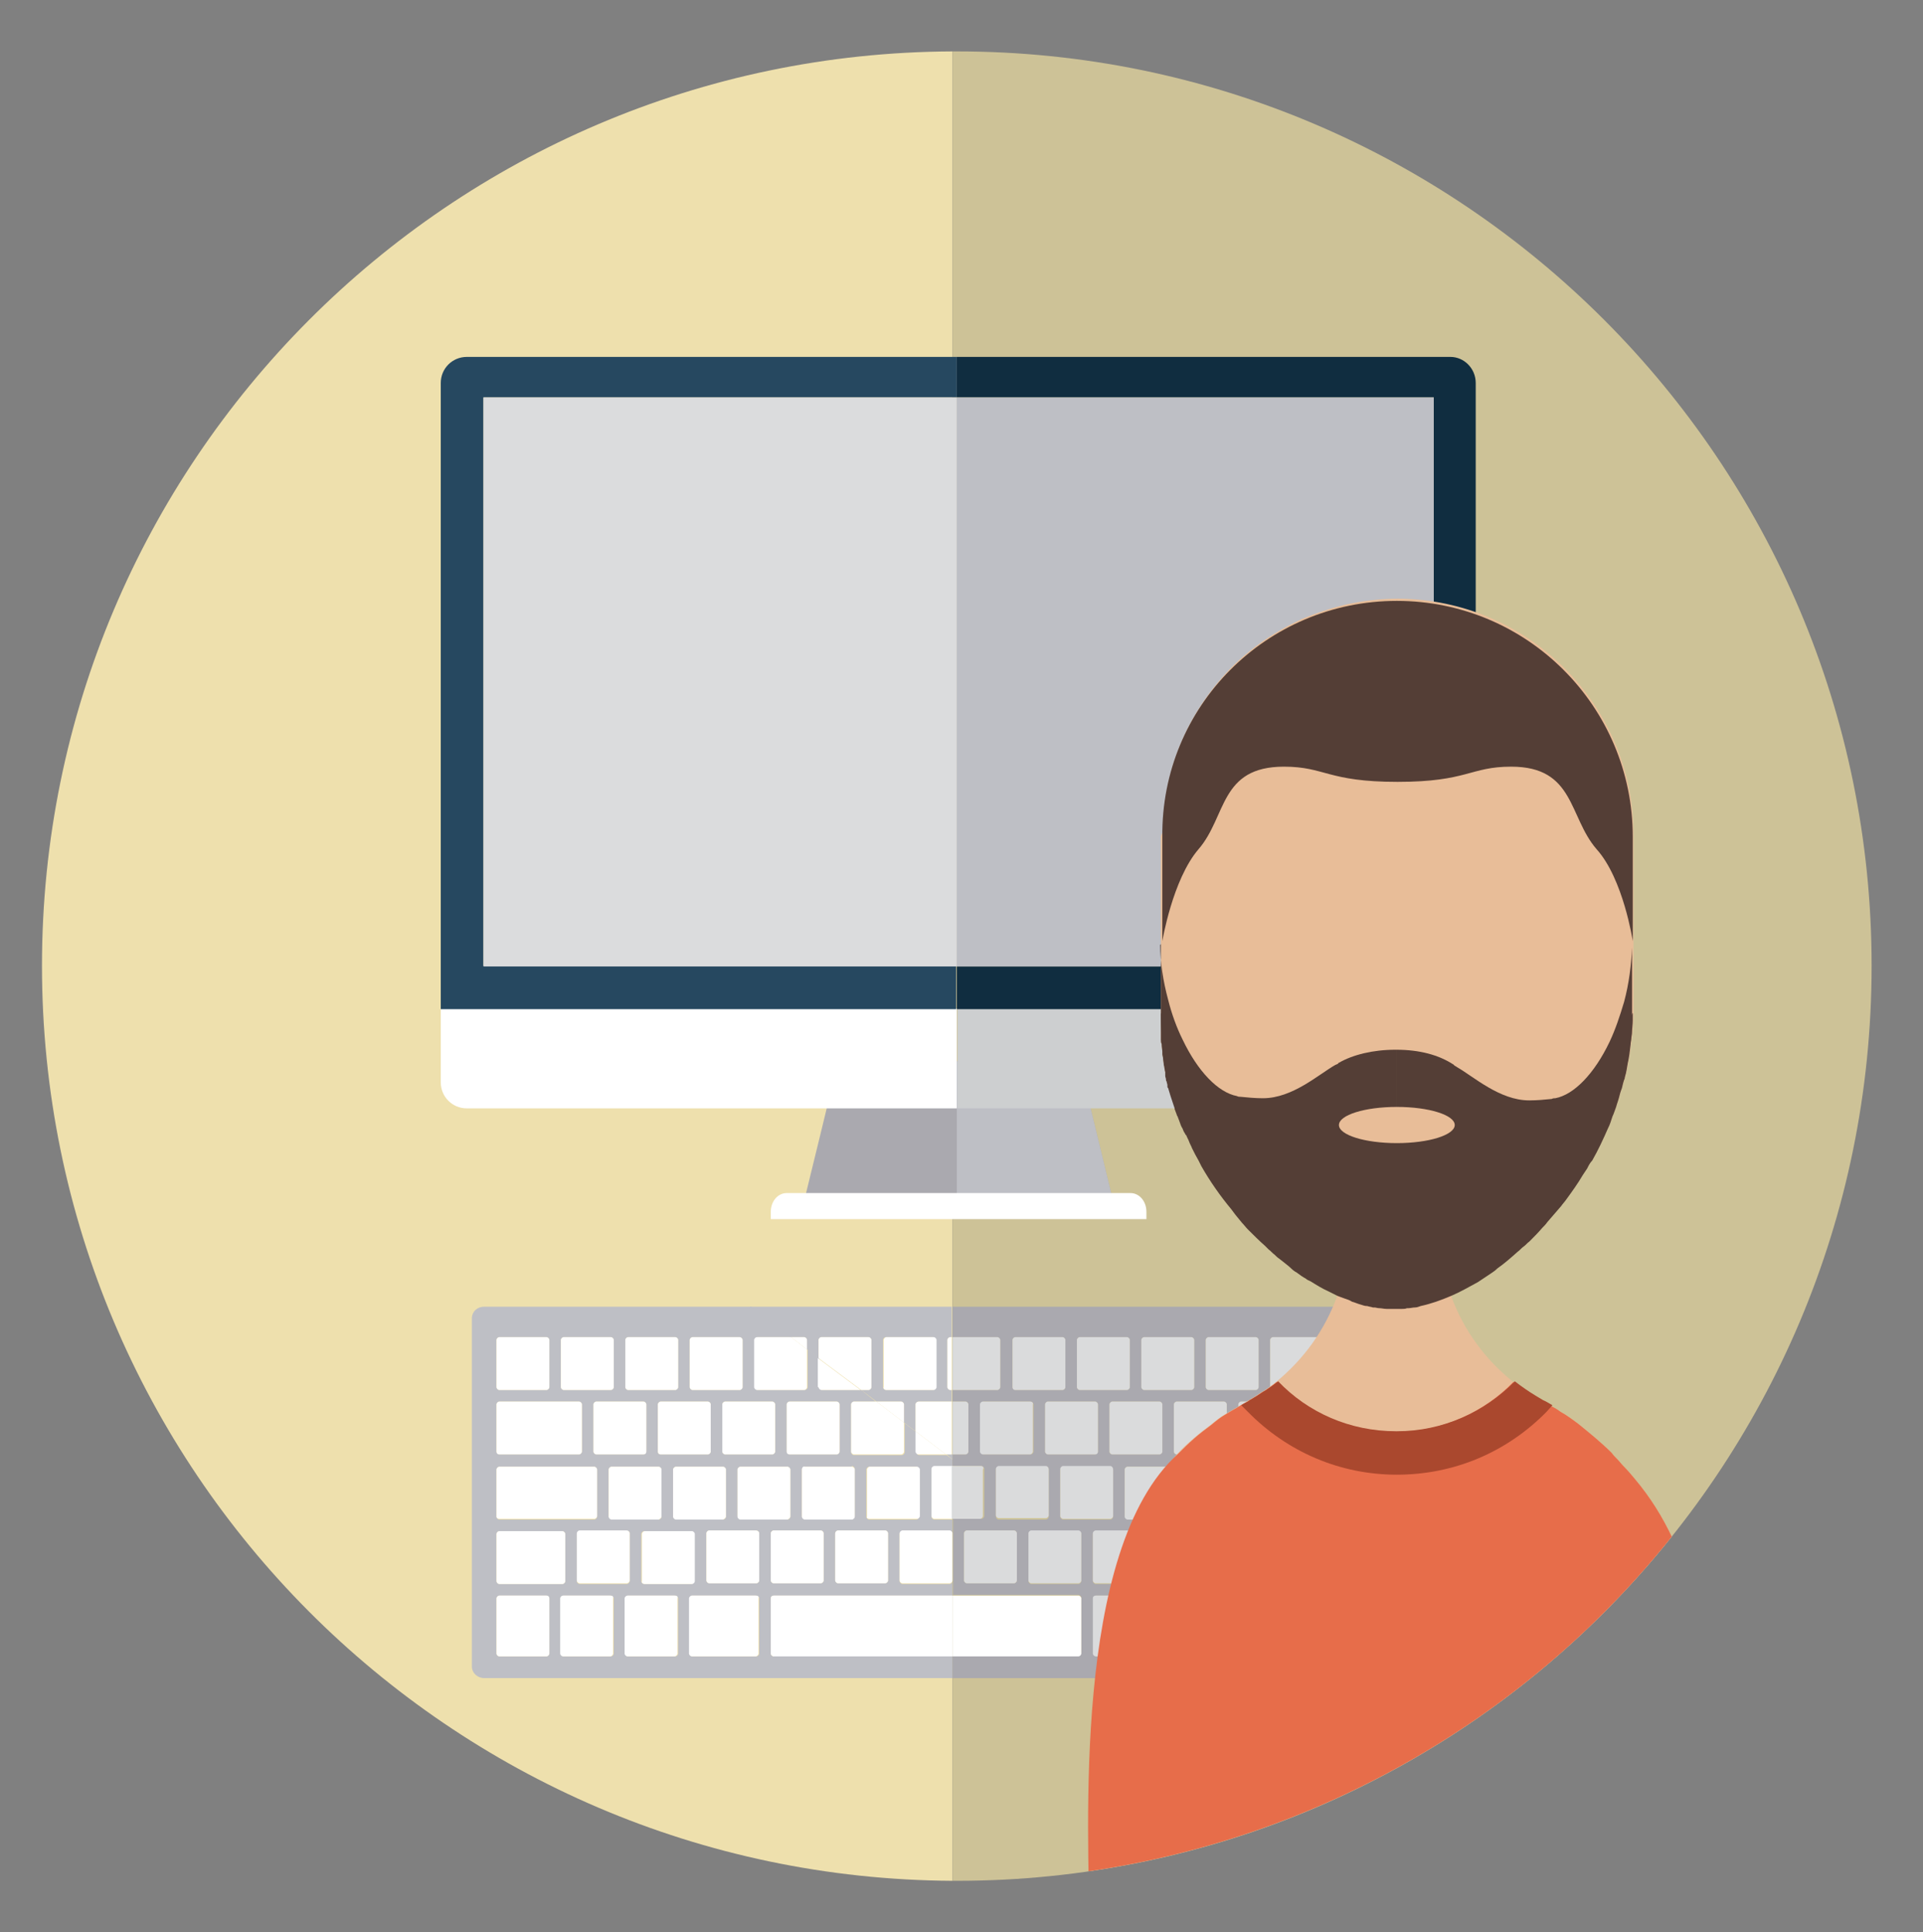<?xml version="1.0" encoding="utf-8"?>
<!-- Generator: Adobe Illustrator 20.1.0, SVG Export Plug-In . SVG Version: 6.00 Build 0)  -->
<svg version="1.1" xmlns="http://www.w3.org/2000/svg" xmlns:xlink="http://www.w3.org/1999/xlink" x="0px" y="0px"
	 viewBox="0 0 265.7 266.9" style="enable-background:new 0 0 265.7 266.9;" xml:space="preserve">
<rect x="0" y="0" width="265.7" height="266.9" fill="#808080" stroke="none"/>
<style type="text/css">
	.st0{clip-path:url(#SVGID_4_);}
	.st1{fill:#201F23;}
	.st2{fill:url(#SVGID_5_);}
	.st3{fill:#DBDCDD;}
	.st4{opacity:0.9;fill:#EAA330;}
	.st5{fill:#87BC42;}
	.st6{fill:#FFFFFF;}
	.st7{opacity:0.9;fill:#201F23;}
	.st8{opacity:0.7;fill:#201F23;}
	.st9{fill:url(#SVGID_6_);}
	.st10{fill:url(#SVGID_7_);}
	.st11{fill:url(#SVGID_8_);}
	.st12{fill:url(#SVGID_9_);}
	.st13{fill:url(#SVGID_10_);}
	.st14{fill:url(#SVGID_11_);}
	.st15{fill:none;stroke:#DBDCDD;stroke-width:3;stroke-linecap:round;stroke-miterlimit:10;}
	.st16{opacity:0.4;fill:#FFFFFF;}
	.st17{fill:none;stroke:#B9B9B9;stroke-width:12;stroke-linejoin:round;stroke-miterlimit:10;}
	.st18{fill:none;stroke:#6A9642;stroke-width:14;stroke-miterlimit:10;}
	.st19{fill:none;stroke:#FFFFFF;stroke-width:12;stroke-linejoin:round;stroke-miterlimit:10;}
	.st20{fill:url(#SVGID_12_);}
	.st21{fill:#6AAF42;}
	.st22{fill:none;stroke:#FFFFFF;stroke-width:2.027;stroke-miterlimit:10;stroke-dasharray:3.379;}
	.st23{fill:none;stroke:#FFFFFF;stroke-width:2.027;stroke-miterlimit:10;stroke-dasharray:7;}
	.st24{fill:url(#SVGID_13_);}
	.st25{fill:#6A9642;}
	.st26{fill:#504F54;}
	.st27{fill:none;stroke:#B9B9B9;stroke-width:12;stroke-miterlimit:10;}
	.st28{fill:#EAA330;}
	.st29{fill:#2D2C30;}
	.st30{fill:#CED0D1;}
	.st31{fill:#35903A;}
	.st32{fill:#CECFD0;}
	.st33{fill:#4E893F;}
	.st34{fill:#58595B;}
	.st35{fill:#272A2D;}
	.st36{fill:url(#SVGID_14_);}
	.st37{fill:none;stroke:#FFFFFF;stroke-miterlimit:10;}
	.st38{fill:#EEE0AD;}
	.st39{fill:#CDC297;}
	.st40{fill:#BEBFC5;}
	.st41{fill:#AAA9AF;}
	.st42{fill:#DADBDC;}
	.st43{fill:none;stroke:#FFFFFF;stroke-width:2.027;stroke-miterlimit:10;}
	.st44{fill:none;stroke:#FFFFFF;stroke-width:2.027;stroke-miterlimit:10;stroke-dasharray:7.054,7.054;}
	.st45{fill:#CDCFD0;}
	.st46{fill:#102D40;}
	.st47{fill:#264860;}
	.st48{clip-path:url(#SVGID_16_);}
	.st49{fill:#E8BD98;}
	.st50{fill:#E76D4A;}
	.st51{fill:#543E36;}
	.st52{fill:#C34628;}
	.st53{clip-path:url(#SVGID_18_);}
	.st54{fill:none;stroke:#FFFFFF;stroke-width:2.247;stroke-miterlimit:10;stroke-dasharray:3.744;}
	.st55{clip-path:url(#SVGID_20_);fill:#98ABB7;}
	.st56{clip-path:url(#SVGID_20_);}
	.st57{fill:#421800;}
	.st58{fill:#ECCCB0;}
	.st59{fill:#B34FC5;}
	.st60{fill:#E3E8EE;}
	.st61{opacity:0.5;clip-path:url(#SVGID_20_);fill:#ECCCB0;}
	.st62{clip-path:url(#SVGID_22_);fill:#3EA1BD;}
	.st63{clip-path:url(#SVGID_22_);}
	.st64{fill:#A17561;}
	.st65{fill:#141720;}
	.st66{clip-path:url(#SVGID_22_);fill:#FFFFFF;}
	.st67{opacity:0.5;clip-path:url(#SVGID_22_);fill:#E8BD98;}
	.st68{clip-path:url(#SVGID_24_);}
	.st69{fill:#C55D3F;}
	.st70{clip-path:url(#SVGID_24_);fill:#E8BD98;}
	.st71{clip-path:url(#SVGID_24_);fill:#C7D4E2;}
	.st72{clip-path:url(#SVGID_24_);fill:#543E36;}
	.st73{clip-path:url(#SVGID_24_);fill:#1A1A1A;}
	.st74{fill:#435363;}
	.st75{opacity:0.5;clip-path:url(#SVGID_24_);fill:#E8BD98;}
	.st76{clip-path:url(#SVGID_26_);fill:#98ABB7;}
	.st77{clip-path:url(#SVGID_26_);}
	.st78{opacity:0.5;clip-path:url(#SVGID_26_);fill:#ECCCB0;}
	.st79{clip-path:url(#SVGID_28_);fill:#3EA1BD;}
	.st80{clip-path:url(#SVGID_28_);}
	.st81{clip-path:url(#SVGID_28_);fill:#FFFFFF;}
	.st82{opacity:0.5;clip-path:url(#SVGID_28_);fill:#E8BD98;}
	.st83{clip-path:url(#SVGID_30_);}
	.st84{clip-path:url(#SVGID_30_);fill:#E8BD98;}
	.st85{clip-path:url(#SVGID_30_);fill:#C7D4E2;}
	.st86{clip-path:url(#SVGID_30_);fill:#543E36;}
	.st87{clip-path:url(#SVGID_30_);fill:#1A1A1A;}
	.st88{opacity:0.5;clip-path:url(#SVGID_30_);fill:#E8BD98;}
	.st89{clip-path:url(#SVGID_32_);fill:#006F34;}
	.st90{clip-path:url(#SVGID_32_);}
	.st91{fill:#B3D033;}
	.st92{fill:#BD7E52;}
	.st93{fill:#B0B3B4;}
	.st94{fill:#8A8D8F;}
	.st95{fill:#D1D3D4;}
	.st96{fill:#787B7D;}
	.st97{fill:#B7BABB;}
	.st98{fill:#91A0A1;}
	.st99{clip-path:url(#SVGID_34_);fill:#006F34;}
	.st100{clip-path:url(#SVGID_34_);}
	.st101{fill:#BFC1C2;}
	.st102{fill:#313034;}
	.st103{fill:url(#SVGID_35_);}
	.st104{fill:#B9B9B9;}
	.st105{fill:#ACAEB0;}
	.st106{fill:#BBBDBE;}
	.st107{fill:#96989A;}
	.st108{fill:#CFD0D1;}
	.st109{fill:#5D5D5D;}
	.st110{fill:#B7B9BB;}
	.st111{fill:#919395;}
	.st112{fill:none;}
	.st113{fill-rule:evenodd;clip-rule:evenodd;fill:#CED0D1;}
	.st114{fill-rule:evenodd;clip-rule:evenodd;fill:#FFFFFF;}
	.st115{fill:url(#SVGID_36_);}
	.st116{fill:url(#SVGID_37_);}
	.st117{fill:#F3F3F3;}
	.st118{fill:#231F20;}
	.st119{fill:url(#SVGID_38_);}
	.st120{fill:url(#SVGID_39_);}
	.st121{fill:url(#SVGID_40_);}
	.st122{fill:url(#SVGID_41_);}
	.st123{fill:url(#SVGID_42_);}
	.st124{fill:url(#SVGID_43_);}
	.st125{fill:url(#SVGID_44_);}
	.st126{fill:url(#SVGID_45_);}
	.st127{fill:url(#SVGID_46_);}
	.st128{fill:url(#SVGID_47_);}
	.st129{fill:url(#SVGID_48_);}
	.st130{fill:url(#SVGID_49_);}
	.st131{fill:url(#SVGID_50_);}
	.st132{fill:url(#SVGID_51_);}
	.st133{fill:url(#SVGID_52_);}
	.st134{fill:url(#SVGID_53_);}
	.st135{opacity:0.8;}
	.st136{opacity:0.8;fill:#F3F3F3;}
	.st137{fill:none;stroke:#5D5D5D;stroke-width:3;stroke-linecap:round;stroke-miterlimit:10;}
	.st138{fill:none;stroke:#201F23;stroke-width:5;stroke-miterlimit:10;}
	.st139{fill:none;stroke:#201F23;stroke-width:4.206;stroke-linecap:round;stroke-miterlimit:10;}
	.st140{fill:none;stroke:#201F23;stroke-miterlimit:10;}
	.st141{fill:#B9BBBC;}
	.st142{fill:#98999C;}
	.st143{fill:#B9BABC;}
	.st144{fill:#E2E2E3;}
	.st145{fill:#D1D1D2;}
	.st146{fill:#2E2D31;}
	.st147{fill:#1F1E21;}
	.st148{fill:#5D5C61;}
	.st149{fill:#4A4A4E;}
	.st150{fill:#88BD42;}
	.st151{opacity:0.6;}
	.st152{fill:#6A9742;}
	.st153{fill:#5F893B;}
	.st154{fill:none;stroke:#CFD0D1;stroke-width:4;stroke-linecap:round;stroke-miterlimit:10;}
	.st155{fill:#E09400;}
	.st156{fill:#F0EABC;}
	.st157{fill:#FFC843;}
	.st158{fill:#DDA070;}
	.st159{fill:none;stroke:#FFFFFF;stroke-width:4;stroke-linecap:round;stroke-miterlimit:10;}
	.st160{fill:none;stroke:#CFD0D1;stroke-width:2.576;stroke-linecap:round;stroke-miterlimit:10;}
	.st161{fill:none;stroke:#FFFFFF;stroke-width:2.576;stroke-linecap:round;stroke-miterlimit:10;}
	.st162{fill:#BCBDBE;}
	.st163{fill:#9C9EA0;}
	.st164{fill:#B3B5B6;}
	.st165{fill:#282828;}
</style>
<g id="Fondo">
</g>
<g id="Diseño">
	<g>
		<g>
			<path class="st38" d="M5.8,133.4c0,69.6,56.3,126,125.8,126.4V7.1C62.1,7.4,5.8,63.8,5.8,133.4z"/>
			<path class="st39" d="M132.2,7.1c-0.2,0-0.4,0-0.6,0v252.7c0.2,0,0.4,0,0.6,0c69.8,0,126.4-56.6,126.4-126.4
				C258.6,63.7,202,7.1,132.2,7.1z"/>
		</g>
		<g>
			<path class="st40" d="M106.9,228.8c-0.2,0-0.4-0.2-0.4-0.4v-7.6c0-0.2,0.2-0.4,0.4-0.4h24.7v-2c0,0.2-0.2,0.4-0.4,0.4h-6.5
				c-0.2,0-0.4-0.2-0.4-0.4v-6.5c0-0.2,0.2-0.4,0.4-0.4h6.5c0.2,0,0.4,0.2,0.4,0.4v-2h-2.5c-0.2,0-0.4-0.2-0.4-0.4V203
				c0-0.2,0.2-0.4,0.4-0.4h2.5v-1l-0.8-0.6H127c-0.2,0-0.4-0.2-0.4-0.4v-2.8l-1.6-1.2v4c0,0.2-0.2,0.4-0.4,0.4H118
				c-0.2,0-0.4-0.2-0.4-0.4V194c0-0.2,0.2-0.4,0.4-0.4h3L119,192h-5.4c-0.2,0-0.4-0.2-0.4-0.4v-4l-1.6-1.2v5.2
				c0,0.2-0.2,0.4-0.4,0.4h-6.5c-0.2,0-0.4-0.2-0.4-0.4v-6.5c0-0.2,0.2-0.4,0.4-0.4h4.7l-5.6-4.2H66.9c-1,0-1.7,0.7-1.7,1.6v48.1
				c0,0.9,0.8,1.6,1.7,1.6h64.7v-3.1H106.9z M102.3,209.8c-0.2,0-0.4-0.2-0.4-0.4V203c0-0.2,0.2-0.4,0.4-0.4h6.5
				c0.2,0,0.4,0.2,0.4,0.4v6.5c0,0.2-0.2,0.4-0.4,0.4H102.3z M113.8,218.3c0,0.2-0.2,0.4-0.4,0.4h-6.5c-0.2,0-0.4-0.2-0.4-0.4v-6.5
				c0-0.2,0.2-0.4,0.4-0.4h6.5c0.2,0,0.4,0.2,0.4,0.4V218.3z M122.7,218.3c0,0.2-0.2,0.4-0.4,0.4h-6.5c-0.2,0-0.4-0.2-0.4-0.4v-6.5
				c0-0.2,0.2-0.4,0.4-0.4h6.5c0.2,0,0.4,0.2,0.4,0.4V218.3z M119.7,203c0-0.2,0.2-0.4,0.4-0.4h6.5c0.2,0,0.4,0.2,0.4,0.4v6.5
				c0,0.2-0.2,0.4-0.4,0.4h-6.5c-0.2,0-0.4-0.2-0.4-0.4V203z M117.7,202.5c0.2,0,0.4,0.2,0.4,0.4v6.5c0,0.2-0.2,0.4-0.4,0.4h-6.5
				c-0.2,0-0.4-0.2-0.4-0.4V203c0-0.2,0.2-0.4,0.4-0.4H117.7z M108.7,194c0-0.2,0.2-0.4,0.4-0.4h6.5c0.2,0,0.4,0.2,0.4,0.4v6.5
				c0,0.2-0.2,0.4-0.4,0.4h-6.5c-0.2,0-0.4-0.2-0.4-0.4V194z M106.7,193.6c0.2,0,0.4,0.2,0.4,0.4v6.5c0,0.2-0.2,0.4-0.4,0.4h-6.5
				c-0.2,0-0.4-0.2-0.4-0.4V194c0-0.2,0.2-0.4,0.4-0.4H106.7z M84.5,209.8c-0.2,0-0.4-0.2-0.4-0.4V203c0-0.2,0.2-0.4,0.4-0.4H91
				c0.2,0,0.4,0.2,0.4,0.4v6.5c0,0.2-0.2,0.4-0.4,0.4H84.5z M87,211.9v6.5c0,0.2-0.2,0.4-0.4,0.4h-6.5c-0.2,0-0.4-0.2-0.4-0.4v-6.5
				c0-0.2,0.2-0.4,0.4-0.4h6.5C86.9,211.4,87,211.6,87,211.9z M82.4,200.9c-0.2,0-0.4-0.2-0.4-0.4V194c0-0.2,0.2-0.4,0.4-0.4h6.5
				c0.2,0,0.4,0.2,0.4,0.4v6.5c0,0.2-0.2,0.4-0.4,0.4H82.4z M90.9,200.5V194c0-0.2,0.2-0.4,0.4-0.4h6.5c0.2,0,0.4,0.2,0.4,0.4v6.5
				c0,0.2-0.2,0.4-0.4,0.4h-6.5C91.1,200.9,90.9,200.8,90.9,200.5z M88.6,211.9c0-0.2,0.2-0.4,0.4-0.4h6.5c0.2,0,0.4,0.2,0.4,0.4
				v6.5c0,0.2-0.2,0.4-0.4,0.4h-6.5c-0.2,0-0.4-0.2-0.4-0.4V211.9z M93.4,209.8c-0.2,0-0.4-0.2-0.4-0.4V203c0-0.2,0.2-0.4,0.4-0.4
				h6.5c0.2,0,0.4,0.2,0.4,0.4v6.5c0,0.2-0.2,0.4-0.4,0.4H93.4z M95.3,185.1c0-0.2,0.2-0.4,0.4-0.4h6.5c0.2,0,0.4,0.2,0.4,0.4v6.5
				c0,0.2-0.2,0.4-0.4,0.4h-6.5c-0.2,0-0.4-0.2-0.4-0.4V185.1z M86.4,185.1c0-0.2,0.2-0.4,0.4-0.4h6.5c0.2,0,0.4,0.2,0.4,0.4v6.5
				c0,0.2-0.2,0.4-0.4,0.4h-6.5c-0.2,0-0.4-0.2-0.4-0.4V185.1z M77.5,185.1c0-0.2,0.2-0.4,0.4-0.4h6.5c0.2,0,0.4,0.2,0.4,0.4v6.5
				c0,0.2-0.2,0.4-0.4,0.4h-6.5c-0.2,0-0.4-0.2-0.4-0.4V185.1z M68.6,185.1c0-0.2,0.2-0.4,0.4-0.4h6.5c0.2,0,0.4,0.2,0.4,0.4v6.5
				c0,0.2-0.2,0.4-0.4,0.4H69c-0.2,0-0.4-0.2-0.4-0.4V185.1z M68.6,194c0-0.2,0.2-0.4,0.4-0.4h11c0.2,0,0.4,0.2,0.4,0.4v6.5
				c0,0.2-0.2,0.4-0.4,0.4H69c-0.2,0-0.4-0.2-0.4-0.4V194z M68.6,203c0-0.2,0.2-0.4,0.4-0.4h13.1c0.2,0,0.4,0.2,0.4,0.4v6.5
				c0,0.2-0.2,0.4-0.4,0.4H69c-0.2,0-0.4-0.2-0.4-0.4V203z M68.6,211.9c0-0.2,0.2-0.4,0.4-0.4h8.7c0.2,0,0.4,0.2,0.4,0.4v6.5
				c0,0.2-0.2,0.4-0.4,0.4H69c-0.2,0-0.4-0.2-0.4-0.4V211.9z M75.9,228.4c0,0.2-0.2,0.4-0.4,0.4H69c-0.2,0-0.4-0.2-0.4-0.4v-7.6
				c0-0.2,0.2-0.4,0.4-0.4h6.5c0.2,0,0.4,0.2,0.4,0.4V228.4z M84.8,228.4c0,0.2-0.2,0.4-0.4,0.4h-6.5c-0.2,0-0.4-0.2-0.4-0.4v-7.6
				c0-0.2,0.2-0.4,0.4-0.4h6.5c0.2,0,0.4,0.2,0.4,0.4V228.4z M93.7,228.4c0,0.2-0.2,0.4-0.4,0.4h-6.5c-0.2,0-0.4-0.2-0.4-0.4v-7.6
				c0-0.2,0.2-0.4,0.4-0.4h6.5c0.2,0,0.4,0.2,0.4,0.4V228.4z M104.9,228.4c0,0.2-0.2,0.4-0.4,0.4h-8.8c-0.2,0-0.4-0.2-0.4-0.4v-7.6
				c0-0.2,0.2-0.4,0.4-0.4h8.8c0.2,0,0.4,0.2,0.4,0.4V228.4z M104.9,218.3c0,0.2-0.2,0.4-0.4,0.4H98c-0.2,0-0.4-0.2-0.4-0.4v-6.5
				c0-0.2,0.2-0.4,0.4-0.4h6.5c0.2,0,0.4,0.2,0.4,0.4V218.3z"/>
			<path class="st41" d="M197.9,180.5h-66.3v4.2h6.2c0.2,0,0.4,0.2,0.4,0.4v6.5c0,0.2-0.2,0.4-0.4,0.4h-6.2v1.6h1.8
				c0.2,0,0.4,0.2,0.4,0.4v6.5c0,0.2-0.2,0.4-0.4,0.4h-1.8v0.6v1h1.3h2.7c0.2,0,0.4,0.2,0.4,0.4v1.9v4.6c0,0.2-0.2,0.4-0.4,0.4h-3.9
				v2v6.5v2H149c0.2,0,0.4,0.2,0.4,0.4v7.6c0,0.2-0.2,0.4-0.4,0.4h-17.4v3.1h40.1h26.3c1,0,1.7-0.7,1.7-1.6v-48.1
				C199.7,181.2,198.9,180.5,197.9,180.5z M144.8,200.9c-0.2,0-0.4-0.2-0.4-0.4V194c0-0.2,0.2-0.4,0.4-0.4h6.5
				c0.2,0,0.4,0.2,0.4,0.4v6.5c0,0.2-0.2,0.4-0.4,0.4H144.8z M144.9,203v6.5c0,0.2-0.2,0.4-0.4,0.4h-1.9H138c-0.2,0-0.4-0.2-0.4-0.4
				v-3.3V203c0-0.2,0.2-0.4,0.4-0.4h6.5C144.7,202.5,144.9,202.7,144.9,203z M146.5,203c0-0.2,0.2-0.4,0.4-0.4h6.5
				c0.2,0,0.4,0.2,0.4,0.4v6.5c0,0.2-0.2,0.4-0.4,0.4h-6.5c-0.2,0-0.4-0.2-0.4-0.4V203z M153.3,200.5V194c0-0.2,0.2-0.4,0.4-0.4h6.5
				c0.2,0,0.4,0.2,0.4,0.4v6.5c0,0.2-0.2,0.4-0.4,0.4h-6.5C153.5,200.9,153.3,200.8,153.3,200.5z M151,216.3v-4.4
				c0-0.2,0.2-0.4,0.4-0.4h6.5c0.2,0,0.4,0.2,0.4,0.4v6.5c0,0.2-0.2,0.4-0.4,0.4h-3.6h-2.9c-0.2,0-0.4-0.2-0.4-0.4V216.3z
				 M155.8,209.8c-0.2,0-0.4-0.2-0.4-0.4V203c0-0.2,0.2-0.4,0.4-0.4h6.5c0.2,0,0.4,0.2,0.4,0.4v6.5c0,0.2-0.2,0.4-0.4,0.4H155.8z
				 M162.2,200.5V194c0-0.2,0.2-0.4,0.4-0.4h6.5c0.2,0,0.4,0.2,0.4,0.4v6.5c0,0.2-0.2,0.4-0.4,0.4h-6.5
				C162.4,200.9,162.2,200.8,162.2,200.5z M159.9,211.9c0-0.2,0.2-0.4,0.4-0.4h6.5c0.2,0,0.4,0.2,0.4,0.4v6.5c0,0.2-0.2,0.4-0.4,0.4
				h-6.5c-0.2,0-0.4-0.2-0.4-0.4V211.9z M164.7,209.8c-0.2,0-0.4-0.2-0.4-0.4V203c0-0.2,0.2-0.4,0.4-0.4h6.5c0.2,0,0.4,0.2,0.4,0.4
				v6.5c0,0.2-0.2,0.4-0.4,0.4H164.7z M171.1,200.5V194c0-0.2,0.2-0.4,0.4-0.4h6.5c0.2,0,0.4,0.2,0.4,0.4v6.5c0,0.2-0.2,0.4-0.4,0.4
				h-6.5C171.3,200.9,171.1,200.8,171.1,200.5z M168.8,211.9c0-0.2,0.2-0.4,0.4-0.4h6.5c0.2,0,0.4,0.2,0.4,0.4v6.5
				c0,0.2-0.2,0.4-0.4,0.4h-6.5c-0.2,0-0.4-0.2-0.4-0.4V211.9z M173.6,209.8c-0.2,0-0.4-0.2-0.4-0.4V203c0-0.2,0.2-0.4,0.4-0.4h6.5
				c0.2,0,0.4,0.2,0.4,0.4v6.5c0,0.2-0.2,0.4-0.4,0.4H173.6z M187.3,200.5c0,0.2-0.2,0.4-0.4,0.4h-6.5c-0.2,0-0.4-0.2-0.4-0.4V194
				c0-0.2,0.2-0.4,0.4-0.4h6.5c0.2,0,0.4,0.2,0.4,0.4V200.5z M189,202.5c0.2,0,0.4,0.2,0.4,0.4v6.5c0,0.2-0.2,0.4-0.4,0.4h-6.5
				c-0.2,0-0.4-0.2-0.4-0.4V203c0-0.2,0.2-0.4,0.4-0.4H189z M177.8,211.9c0-0.2,0.2-0.4,0.4-0.4h17.6c0.2,0,0.4,0.2,0.4,0.4v6.5
				c0,0.2-0.2,0.4-0.4,0.4h-17.6c-0.2,0-0.4-0.2-0.4-0.4V211.9z M196.1,209.7c-0.1,0.1-0.2,0.1-0.3,0.1h-4.4c-0.1,0-0.2,0-0.3-0.1
				c-0.1-0.1-0.1-0.2-0.1-0.3v-8.5h-1.7c-0.1,0-0.2,0-0.3-0.1c-0.1-0.1-0.1-0.2-0.1-0.3V194c0-0.1,0-0.2,0.1-0.3
				c0.1-0.1,0.2-0.1,0.3-0.1h6.5c0.1,0,0.2,0,0.3,0.1c0.1,0.1,0.1,0.2,0.1,0.3v15.4C196.2,209.5,196.2,209.6,196.1,209.7z
				 M184.4,185.1c0-0.2,0.2-0.4,0.4-0.4h11c0.2,0,0.4,0.2,0.4,0.4v6.5c0,0.2-0.2,0.4-0.4,0.4h-11c-0.2,0-0.4-0.2-0.4-0.4V185.1z
				 M175.5,185.1c0-0.2,0.2-0.4,0.4-0.4h6.5c0.2,0,0.4,0.2,0.4,0.4v6.5c0,0.2-0.2,0.4-0.4,0.4h-6.5c-0.2,0-0.4-0.2-0.4-0.4V185.1z
				 M166.6,185.1c0-0.2,0.2-0.4,0.4-0.4h6.5c0.2,0,0.4,0.2,0.4,0.4v6.5c0,0.2-0.2,0.4-0.4,0.4H167c-0.2,0-0.4-0.2-0.4-0.4V185.1z
				 M157.7,185.1c0-0.2,0.2-0.4,0.4-0.4h6.5c0.2,0,0.4,0.2,0.4,0.4v6.5c0,0.2-0.2,0.4-0.4,0.4h-6.5c-0.2,0-0.4-0.2-0.4-0.4V185.1z
				 M148.8,185.1c0-0.2,0.2-0.4,0.4-0.4h6.5c0.2,0,0.4,0.2,0.4,0.4v6.5c0,0.2-0.2,0.4-0.4,0.4h-6.5c-0.2,0-0.4-0.2-0.4-0.4V185.1z
				 M139.9,185.1c0-0.2,0.2-0.4,0.4-0.4h6.5c0.2,0,0.4,0.2,0.4,0.4v6.5c0,0.2-0.2,0.4-0.4,0.4h-6.5c-0.2,0-0.4-0.2-0.4-0.4V185.1z
				 M135.9,200.9c-0.2,0-0.4-0.2-0.4-0.4V194c0-0.2,0.2-0.4,0.4-0.4h6.5c0.2,0,0.4,0.2,0.4,0.4v6.5c0,0.2-0.2,0.4-0.4,0.4H135.9z
				 M140.5,218.3c0,0.2-0.2,0.4-0.4,0.4h-6.5c-0.2,0-0.4-0.2-0.4-0.4v-6.5c0-0.2,0.2-0.4,0.4-0.4h6.5c0.2,0,0.4,0.2,0.4,0.4V218.3z
				 M149.4,215.1v3.3c0,0.2-0.2,0.4-0.4,0.4h-6.5c-0.2,0-0.4-0.2-0.4-0.4v-6.5c0-0.2,0.2-0.4,0.4-0.4h2.1h4.4c0.2,0,0.4,0.2,0.4,0.4
				V215.1z M160.7,223.6v4.8c0,0.2-0.2,0.4-0.4,0.4h-8.8c-0.2,0-0.4-0.2-0.4-0.4v-7.6c0-0.2,0.2-0.4,0.4-0.4h5h3.8
				c0.2,0,0.4,0.2,0.4,0.4V223.6z M169.6,228.4c0,0.2-0.2,0.4-0.4,0.4h-1.6h-4.9c-0.2,0-0.4-0.2-0.4-0.4v-3.6v-4
				c0-0.2,0.2-0.4,0.4-0.4h6.5c0.2,0,0.4,0.2,0.4,0.4V228.4z M178.5,228.4c0,0.2-0.2,0.4-0.4,0.4h-6.5c-0.2,0-0.4-0.2-0.4-0.4V225
				c0-0.2,0.2-0.4,0.4-0.4h6.5c0.2,0,0.4,0.2,0.4,0.4V228.4z M187.4,228.4c0,0.1,0,0.2-0.1,0.3c-0.1,0.1-0.2,0.1-0.3,0.1h-6.5
				c-0.1,0-0.2,0-0.3-0.1c-0.1-0.1-0.1-0.2-0.1-0.3v-3.6h7.3V228.4z M187.4,224.3h-7.3v-3.6c0-0.1,0-0.2,0.1-0.3
				c0.1-0.1,0.2-0.1,0.3-0.1h6.5c0.1,0,0.2,0,0.3,0.1c0.1,0.1,0.1,0.2,0.1,0.3V224.3z M196.3,228.4c0,0.2-0.2,0.4-0.4,0.4h-6.5
				c-0.2,0-0.4-0.2-0.4-0.4V225c0-0.2,0.2-0.4,0.4-0.4h6.5c0.2,0,0.4,0.2,0.4,0.4V228.4z"/>
			<polygon class="st40" points="131.6,201.6 131.6,200.9 130.8,200.9 			"/>
			<path class="st40" d="M111.1,184.7c0.2,0,0.4,0.2,0.4,0.4v1.3l1.6,1.2v-2.5c0-0.2,0.2-0.4,0.4-0.4h6.5c0.2,0,0.4,0.2,0.4,0.4v6.5
				c0,0.2-0.2,0.4-0.4,0.4h-1l2.1,1.6h3.4c0.2,0,0.4,0.2,0.4,0.4v2.5l1.6,1.2V194c0-0.2,0.2-0.4,0.4-0.4h4.6V192h-0.2
				c-0.2,0-0.4-0.2-0.4-0.4v-6.5c0-0.2,0.2-0.4,0.4-0.4h0.2v-4.2h-27.9l5.6,4.2H111.1z M122,185.1c0-0.2,0.2-0.4,0.4-0.4h6.5
				c0.2,0,0.4,0.2,0.4,0.4v6.5c0,0.2-0.2,0.4-0.4,0.4h-6.5c-0.2,0-0.4-0.2-0.4-0.4V185.1z"/>
			<path class="st6" d="M69,192h6.5c0.2,0,0.4-0.2,0.4-0.4v-6.5c0-0.2-0.2-0.4-0.4-0.4H69c-0.2,0-0.4,0.2-0.4,0.4v6.5
				C68.6,191.8,68.8,192,69,192z"/>
			<path class="st6" d="M89.3,200.5V194c0-0.2-0.2-0.4-0.4-0.4h-6.5c-0.2,0-0.4,0.2-0.4,0.4v6.5c0,0.2,0.2,0.4,0.4,0.4h6.5
				C89.1,200.9,89.3,200.8,89.3,200.5z"/>
			<path class="st6" d="M91.4,209.4V203c0-0.2-0.2-0.4-0.4-0.4h-6.5c-0.2,0-0.4,0.2-0.4,0.4v6.5c0,0.2,0.2,0.4,0.4,0.4H91
				C91.2,209.8,91.4,209.7,91.4,209.4z"/>
			<path class="st6" d="M80.1,211.4c-0.2,0-0.4,0.2-0.4,0.4v6.5c0,0.2,0.2,0.4,0.4,0.4h6.5c0.2,0,0.4-0.2,0.4-0.4v-6.5
				c0-0.2-0.2-0.4-0.4-0.4H80.1z"/>
			<path class="st6" d="M75.5,220.4H69c-0.2,0-0.4,0.2-0.4,0.4v7.6c0,0.2,0.2,0.4,0.4,0.4h6.5c0.2,0,0.4-0.2,0.4-0.4v-7.6
				C75.9,220.5,75.7,220.4,75.5,220.4z"/>
			<path class="st6" d="M84.3,220.4h-6.5c-0.2,0-0.4,0.2-0.4,0.4v7.6c0,0.2,0.2,0.4,0.4,0.4h6.5c0.2,0,0.4-0.2,0.4-0.4v-7.6
				C84.8,220.5,84.6,220.4,84.3,220.4z"/>
			<path class="st6" d="M93.2,220.4h-6.5c-0.2,0-0.4,0.2-0.4,0.4v7.6c0,0.2,0.2,0.4,0.4,0.4h6.5c0.2,0,0.4-0.2,0.4-0.4v-7.6
				C93.7,220.5,93.5,220.4,93.2,220.4z"/>
			<path class="st6" d="M162.7,228.8h4.9l-5.3-4v3.6C162.3,228.6,162.4,228.8,162.7,228.8z"/>
			<path class="st6" d="M169.1,228.8c0.2,0,0.4-0.2,0.4-0.4v-7.6c0-0.2-0.2-0.4-0.4-0.4h-6.5c-0.2,0-0.4,0.2-0.4,0.4v4l5.3,4H169.1z
				"/>
			<path class="st6" d="M178.1,224.6h-6.5c-0.2,0-0.4,0.2-0.4,0.4v3.4c0,0.2,0.2,0.4,0.4,0.4h6.5c0.2,0,0.4-0.2,0.4-0.4V225
				C178.5,224.8,178.3,224.6,178.1,224.6z"/>
			<path class="st6" d="M195.9,224.6h-6.5c-0.2,0-0.4,0.2-0.4,0.4v3.4c0,0.2,0.2,0.4,0.4,0.4h6.5c0.2,0,0.4-0.2,0.4-0.4V225
				C196.3,224.8,196.1,224.6,195.9,224.6z"/>
			<path class="st6" d="M104.4,220.4h-8.8c-0.2,0-0.4,0.2-0.4,0.4v7.6c0,0.2,0.2,0.4,0.4,0.4h8.8c0.2,0,0.4-0.2,0.4-0.4v-7.6
				C104.9,220.5,104.7,220.4,104.4,220.4z"/>
			<path class="st42" d="M151,220.8v7.6c0,0.2,0.2,0.4,0.4,0.4h8.8c0.2,0,0.4-0.2,0.4-0.4v-4.8l-4.2-3.2h-5
				C151.2,220.4,151,220.5,151,220.8z"/>
			<path class="st6" d="M160.7,220.8c0-0.2-0.2-0.4-0.4-0.4h-3.8l4.2,3.2V220.8z"/>
			<path class="st6" d="M106.5,220.8v7.6c0,0.2,0.2,0.4,0.4,0.4h24.7v-8.4h-24.7C106.7,220.4,106.5,220.5,106.5,220.8z"/>
			<path class="st6" d="M149,228.8c0.2,0,0.4-0.2,0.4-0.4v-7.6c0-0.2-0.2-0.4-0.4-0.4h-17.4v8.4H149z"/>
			<path class="st6" d="M89.1,218.8h6.5c0.2,0,0.4-0.2,0.4-0.4v-6.5c0-0.2-0.2-0.4-0.4-0.4h-6.5c-0.2,0-0.4,0.2-0.4,0.4v6.5
				C88.6,218.6,88.8,218.8,89.1,218.8z"/>
			<path class="st6" d="M104.4,211.4H98c-0.2,0-0.4,0.2-0.4,0.4v6.5c0,0.2,0.2,0.4,0.4,0.4h6.5c0.2,0,0.4-0.2,0.4-0.4v-6.5
				C104.9,211.6,104.7,211.4,104.4,211.4z"/>
			<path class="st6" d="M113.4,211.4h-6.5c-0.2,0-0.4,0.2-0.4,0.4v6.5c0,0.2,0.2,0.4,0.4,0.4h6.5c0.2,0,0.4-0.2,0.4-0.4v-6.5
				C113.8,211.6,113.6,211.4,113.4,211.4z"/>
			<path class="st6" d="M122.3,211.4h-6.5c-0.2,0-0.4,0.2-0.4,0.4v6.5c0,0.2,0.2,0.4,0.4,0.4h6.5c0.2,0,0.4-0.2,0.4-0.4v-6.5
				C122.7,211.6,122.5,211.4,122.3,211.4z"/>
			<path class="st6" d="M131.2,211.4h-6.5c-0.2,0-0.4,0.2-0.4,0.4v6.5c0,0.2,0.2,0.4,0.4,0.4h6.5c0.2,0,0.4-0.2,0.4-0.4v-6.5
				C131.6,211.6,131.4,211.4,131.2,211.4z"/>
			<path class="st42" d="M140.1,211.4h-6.5c-0.2,0-0.4,0.2-0.4,0.4v6.5c0,0.2,0.2,0.4,0.4,0.4h6.5c0.2,0,0.4-0.2,0.4-0.4v-6.5
				C140.5,211.6,140.3,211.4,140.1,211.4z"/>
			<path class="st42" d="M149,211.4h-4.4h-2.1c-0.2,0-0.4,0.2-0.4,0.4v6.5c0,0.2,0.2,0.4,0.4,0.4h6.5c0.2,0,0.4-0.2,0.4-0.4v-3.3
				v-3.2C149.4,211.6,149.2,211.4,149,211.4z"/>
			<path class="st42" d="M157.9,211.4h-6.5c-0.2,0-0.4,0.2-0.4,0.4v4.4v2.1c0,0.2,0.2,0.4,0.4,0.4h2.9h3.6c0.2,0,0.4-0.2,0.4-0.4
				v-6.5C158.3,211.6,158.1,211.4,157.9,211.4z"/>
			<path class="st6" d="M166.8,211.4h-6.5c-0.2,0-0.4,0.2-0.4,0.4v6.5c0,0.2,0.2,0.4,0.4,0.4h6.5c0.2,0,0.4-0.2,0.4-0.4v-6.5
				C167.2,211.6,167.1,211.4,166.8,211.4z"/>
			<path class="st6" d="M176.2,218.3v-6.5c0-0.2-0.2-0.4-0.4-0.4h-6.5c-0.2,0-0.4,0.2-0.4,0.4v6.5c0,0.2,0.2,0.4,0.4,0.4h6.5
				C176,218.8,176.2,218.6,176.2,218.3z"/>
			<path class="st6" d="M178.2,218.8h17.6c0.2,0,0.4-0.2,0.4-0.4v-6.5c0-0.2-0.2-0.4-0.4-0.4h-17.6c-0.2,0-0.4,0.2-0.4,0.4v6.5
				C177.8,218.6,177.9,218.8,178.2,218.8z"/>
			<path class="st6" d="M100.3,209.4V203c0-0.2-0.2-0.4-0.4-0.4h-6.5c-0.2,0-0.4,0.2-0.4,0.4v6.5c0,0.2,0.2,0.4,0.4,0.4h6.5
				C100.1,209.8,100.3,209.7,100.3,209.4z"/>
			<path class="st6" d="M109.2,209.4V203c0-0.2-0.2-0.4-0.4-0.4h-6.5c-0.2,0-0.4,0.2-0.4,0.4v6.5c0,0.2,0.2,0.4,0.4,0.4h6.5
				C109,209.8,109.2,209.7,109.2,209.4z"/>
			<path class="st6" d="M110.8,203v6.5c0,0.2,0.2,0.4,0.4,0.4h6.5c0.2,0,0.4-0.2,0.4-0.4V203c0-0.2-0.2-0.4-0.4-0.4h-6.5
				C111,202.5,110.8,202.7,110.8,203z"/>
			<path class="st6" d="M120.2,209.8h6.5c0.2,0,0.4-0.2,0.4-0.4V203c0-0.2-0.2-0.4-0.4-0.4h-6.5c-0.2,0-0.4,0.2-0.4,0.4v6.5
				C119.7,209.7,119.9,209.8,120.2,209.8z"/>
			<path class="st6" d="M129.1,202.5c-0.2,0-0.4,0.2-0.4,0.4v6.5c0,0.2,0.2,0.4,0.4,0.4h2.5v-7.3H129.1z"/>
			<path class="st42" d="M135.5,202.5h-2.7h-1.3v7.3h3.9c0.2,0,0.4-0.2,0.4-0.4v-4.6V203C136,202.7,135.8,202.5,135.5,202.5z"/>
			<path class="st42" d="M144.5,202.5H138c-0.2,0-0.4,0.2-0.4,0.4v3.1v3.3c0,0.2,0.2,0.4,0.4,0.4h4.6h1.9c0.2,0,0.4-0.2,0.4-0.4V203
				C144.9,202.7,144.7,202.5,144.5,202.5z"/>
			<path class="st42" d="M153.4,202.5h-6.5c-0.2,0-0.4,0.2-0.4,0.4v6.5c0,0.2,0.2,0.4,0.4,0.4h6.5c0.2,0,0.4-0.2,0.4-0.4V203
				C153.8,202.7,153.6,202.5,153.4,202.5z"/>
			<path class="st42" d="M162.7,209.4V203c0-0.2-0.2-0.4-0.4-0.4h-6.5c-0.2,0-0.4,0.2-0.4,0.4v6.5c0,0.2,0.2,0.4,0.4,0.4h6.5
				C162.5,209.8,162.7,209.7,162.7,209.4z"/>
			<path class="st6" d="M164.7,209.8h6.5c0.2,0,0.4-0.2,0.4-0.4V203c0-0.2-0.2-0.4-0.4-0.4h-6.5c-0.2,0-0.4,0.2-0.4,0.4v6.5
				C164.3,209.7,164.5,209.8,164.7,209.8z"/>
			<path class="st6" d="M173.6,209.8h6.5c0.2,0,0.4-0.2,0.4-0.4V203c0-0.2-0.2-0.4-0.4-0.4h-6.5c-0.2,0-0.4,0.2-0.4,0.4v6.5
				C173.2,209.7,173.4,209.8,173.6,209.8z"/>
			<path class="st6" d="M182.1,203v6.5c0,0.2,0.2,0.4,0.4,0.4h6.5c0.2,0,0.4-0.2,0.4-0.4V203c0-0.2-0.2-0.4-0.4-0.4h-6.5
				C182.3,202.5,182.1,202.7,182.1,203z"/>
			<path class="st6" d="M91.3,200.9h6.5c0.2,0,0.4-0.2,0.4-0.4V194c0-0.2-0.2-0.4-0.4-0.4h-6.5c-0.2,0-0.4,0.2-0.4,0.4v6.5
				C90.9,200.8,91.1,200.9,91.3,200.9z"/>
			<path class="st6" d="M99.8,194v6.5c0,0.2,0.2,0.4,0.4,0.4h6.5c0.2,0,0.4-0.2,0.4-0.4V194c0-0.2-0.2-0.4-0.4-0.4h-6.5
				C100,193.6,99.8,193.8,99.8,194z"/>
			<path class="st6" d="M109.1,200.9h6.5c0.2,0,0.4-0.2,0.4-0.4V194c0-0.2-0.2-0.4-0.4-0.4h-6.5c-0.2,0-0.4,0.2-0.4,0.4v6.5
				C108.7,200.8,108.9,200.9,109.1,200.9z"/>
			<path class="st6" d="M118,193.6c-0.2,0-0.4,0.2-0.4,0.4v6.5c0,0.2,0.2,0.4,0.4,0.4h6.5c0.2,0,0.4-0.2,0.4-0.4v-4l-3.8-2.9H118z"
				/>
			<path class="st6" d="M124.5,193.6h-3.4l3.8,2.9V194C124.9,193.8,124.7,193.6,124.5,193.6z"/>
			<path class="st6" d="M126.5,200.5c0,0.2,0.2,0.4,0.4,0.4h3.8l-4.2-3.2V200.5z"/>
			<path class="st42" d="M133.4,200.9c0.2,0,0.4-0.2,0.4-0.4V194c0-0.2-0.2-0.4-0.4-0.4h-1.8v7.3H133.4z"/>
			<path class="st6" d="M126.5,194v3.7l4.2,3.2h0.8v-7.3H127C126.7,193.6,126.5,193.8,126.5,194z"/>
			<path class="st42" d="M142.3,193.6h-6.5c-0.2,0-0.4,0.2-0.4,0.4v6.5c0,0.2,0.2,0.4,0.4,0.4h6.5c0.2,0,0.4-0.2,0.4-0.4V194
				C142.8,193.8,142.6,193.6,142.3,193.6z"/>
			<path class="st42" d="M151.7,200.5V194c0-0.2-0.2-0.4-0.4-0.4h-6.5c-0.2,0-0.4,0.2-0.4,0.4v6.5c0,0.2,0.2,0.4,0.4,0.4h6.5
				C151.5,200.9,151.7,200.8,151.7,200.5z"/>
			<path class="st42" d="M153.7,193.6c-0.2,0-0.4,0.2-0.4,0.4v6.5c0,0.2,0.2,0.4,0.4,0.4h6.5c0.2,0,0.4-0.2,0.4-0.4V194
				c0-0.2-0.2-0.4-0.4-0.4H153.7z"/>
			<path class="st42" d="M169.5,200.5V194c0-0.2-0.2-0.4-0.4-0.4h-6.5c-0.2,0-0.4,0.2-0.4,0.4v6.5c0,0.2,0.2,0.4,0.4,0.4h6.5
				C169.3,200.9,169.5,200.8,169.5,200.5z"/>
			<path class="st42" d="M178.4,200.5V194c0-0.2-0.2-0.4-0.4-0.4h-6.5c-0.2,0-0.4,0.2-0.4,0.4v6.5c0,0.2,0.2,0.4,0.4,0.4h6.5
				C178.2,200.9,178.4,200.8,178.4,200.5z"/>
			<path class="st6" d="M186.9,193.6h-6.5c-0.2,0-0.4,0.2-0.4,0.4v6.5c0,0.2,0.2,0.4,0.4,0.4h6.5c0.2,0,0.4-0.2,0.4-0.4V194
				C187.3,193.8,187.1,193.6,186.9,193.6z"/>
			<path class="st6" d="M69,200.9h11c0.2,0,0.4-0.2,0.4-0.4V194c0-0.2-0.2-0.4-0.4-0.4H69c-0.2,0-0.4,0.2-0.4,0.4v6.5
				C68.6,200.8,68.8,200.9,69,200.9z"/>
			<path class="st6" d="M184.8,192h11c0.2,0,0.4-0.2,0.4-0.4v-6.5c0-0.2-0.2-0.4-0.4-0.4h-11c-0.2,0-0.4,0.2-0.4,0.4v6.5
				C184.4,191.8,184.6,192,184.8,192z"/>
			<path class="st6" d="M69,209.8h13.1c0.2,0,0.4-0.2,0.4-0.4V203c0-0.2-0.2-0.4-0.4-0.4H69c-0.2,0-0.4,0.2-0.4,0.4v6.5
				C68.6,209.7,68.8,209.8,69,209.8z"/>
			<path class="st6" d="M69,218.8h8.7c0.2,0,0.4-0.2,0.4-0.4v-6.5c0-0.2-0.2-0.4-0.4-0.4H69c-0.2,0-0.4,0.2-0.4,0.4v6.5
				C68.6,218.6,68.8,218.8,69,218.8z"/>
			<path class="st6" d="M77.9,192h6.5c0.2,0,0.4-0.2,0.4-0.4v-6.5c0-0.2-0.2-0.4-0.4-0.4h-6.5c-0.2,0-0.4,0.2-0.4,0.4v6.5
				C77.5,191.8,77.7,192,77.9,192z"/>
			<path class="st6" d="M86.8,192h6.5c0.2,0,0.4-0.2,0.4-0.4v-6.5c0-0.2-0.2-0.4-0.4-0.4h-6.5c-0.2,0-0.4,0.2-0.4,0.4v6.5
				C86.4,191.8,86.6,192,86.8,192z"/>
			<path class="st6" d="M95.7,192h6.5c0.2,0,0.4-0.2,0.4-0.4v-6.5c0-0.2-0.2-0.4-0.4-0.4h-6.5c-0.2,0-0.4,0.2-0.4,0.4v6.5
				C95.3,191.8,95.5,192,95.7,192z"/>
			<path class="st6" d="M104.6,184.7c-0.2,0-0.4,0.2-0.4,0.4v6.5c0,0.2,0.2,0.4,0.4,0.4h6.5c0.2,0,0.4-0.2,0.4-0.4v-5.2l-2.2-1.7
				H104.6z"/>
			<path class="st6" d="M111.1,184.7h-1.8l2.2,1.7v-1.3C111.5,184.9,111.3,184.7,111.1,184.7z"/>
			<path class="st6" d="M113.1,191.6c0,0.2,0.2,0.4,0.4,0.4h5.4l-5.9-4.4V191.6z"/>
			<path class="st6" d="M120.4,191.6v-6.5c0-0.2-0.2-0.4-0.4-0.4h-6.5c-0.2,0-0.4,0.2-0.4,0.4v2.5l5.9,4.4h1
				C120.2,192,120.4,191.8,120.4,191.6z"/>
			<path class="st6" d="M122.5,192h6.5c0.2,0,0.4-0.2,0.4-0.4v-6.5c0-0.2-0.2-0.4-0.4-0.4h-6.5c-0.2,0-0.4,0.2-0.4,0.4v6.5
				C122,191.8,122.2,192,122.5,192z"/>
			<path class="st42" d="M137.8,192c0.2,0,0.4-0.2,0.4-0.4v-6.5c0-0.2-0.2-0.4-0.4-0.4h-6.2v7.3H137.8z"/>
			<path class="st6" d="M130.9,185.1v6.5c0,0.2,0.2,0.4,0.4,0.4h0.2v-7.3h-0.2C131.1,184.7,130.9,184.9,130.9,185.1z"/>
			<path class="st42" d="M140.3,192h6.5c0.2,0,0.4-0.2,0.4-0.4v-6.5c0-0.2-0.2-0.4-0.4-0.4h-6.5c-0.2,0-0.4,0.2-0.4,0.4v6.5
				C139.9,191.8,140,192,140.3,192z"/>
			<path class="st42" d="M149.2,192h6.5c0.2,0,0.4-0.2,0.4-0.4v-6.5c0-0.2-0.2-0.4-0.4-0.4h-6.5c-0.2,0-0.4,0.2-0.4,0.4v6.5
				C148.8,191.8,149,192,149.2,192z"/>
			<path class="st42" d="M158.1,192h6.5c0.2,0,0.4-0.2,0.4-0.4v-6.5c0-0.2-0.2-0.4-0.4-0.4h-6.5c-0.2,0-0.4,0.2-0.4,0.4v6.5
				C157.7,191.8,157.9,192,158.1,192z"/>
			<path class="st42" d="M167,192h6.5c0.2,0,0.4-0.2,0.4-0.4v-6.5c0-0.2-0.2-0.4-0.4-0.4H167c-0.2,0-0.4,0.2-0.4,0.4v6.5
				C166.6,191.8,166.8,192,167,192z"/>
			<path class="st42" d="M175.9,192h6.5c0.2,0,0.4-0.2,0.4-0.4v-6.5c0-0.2-0.2-0.4-0.4-0.4h-6.5c-0.2,0-0.4,0.2-0.4,0.4v6.5
				C175.5,191.8,175.7,192,175.9,192z"/>
			<path class="st6" d="M180.1,228.4c0,0.1,0,0.2,0.1,0.3c0.1,0.1,0.2,0.1,0.3,0.1h6.5c0.1,0,0.2,0,0.3-0.1c0.1-0.1,0.1-0.2,0.1-0.3
				v-3.6h-7.3V228.4z"/>
			<path class="st6" d="M187,220.4h-6.5c-0.1,0-0.2,0-0.3,0.1c-0.1,0.1-0.1,0.2-0.1,0.3v3.6h7.3v-3.6c0-0.1,0-0.2-0.1-0.3
				C187.2,220.4,187.1,220.4,187,220.4z"/>
			<path class="st6" d="M196.2,194c0-0.1,0-0.2-0.1-0.3c-0.1-0.1-0.2-0.1-0.3-0.1h-6.5c-0.1,0-0.2,0-0.3,0.1
				c-0.1,0.1-0.1,0.2-0.1,0.3v6.5c0,0.1,0,0.2,0.1,0.3c0.1,0.1,0.2,0.1,0.3,0.1h1.7v8.5c0,0.1,0,0.2,0.1,0.3
				c0.1,0.1,0.2,0.1,0.3,0.1h4.4c0.1,0,0.2,0,0.3-0.1c0.1-0.1,0.1-0.2,0.1-0.3V194z"/>
		</g>
		<g id="screen_1_">
			<g>
				<path class="st41" d="M115.8,146.6c-1.5,6.2-3,12.4-4.5,18.5c14.1,0,28.2,0,42.3,0c-1.5-6.2-3-12.4-4.5-18.5
					C138,146.6,126.9,146.6,115.8,146.6z"/>
				<path class="st40" d="M132.2,165.1c7.1,0,14.3,0,21.4,0c-1.5-6.2-3-12.4-4.5-18.5c-5.6,0-11.2,0-16.9,0V165.1z"/>
				<path class="st6" d="M156.2,164.8h-47.5c-1.2,0-2.2,1.1-2.2,2.6v1h51.9v-1C158.4,165.9,157.4,164.8,156.2,164.8z"/>
				<g>
					<path class="st6" d="M60.9,139.3v10.2c0,2,1.6,3.6,3.6,3.6h67.7v-13.8H60.9z"/>
					<path class="st45" d="M132.2,153.1h68.2c2,0,3.6-1.6,3.6-3.6v-10.2h-71.7V153.1z"/>
					<path class="st46" d="M200.4,49.3h-68.2v5.6h65.9v78.6h-65.9v5.9h71.7V52.9C203.9,50.9,202.3,49.3,200.4,49.3z"/>
					<path class="st47" d="M132.2,133.4H66.8V54.9h65.4v-5.6H64.5c-2,0-3.6,1.6-3.6,3.6v86.5h71.2V133.4z"/>
					<rect x="66.8" y="54.9" class="st3" width="65.4" height="78.6"/>
					<rect x="132.2" y="54.9" class="st40" width="65.9" height="78.6"/>
				</g>
			</g>
		</g>
		<g>
			<defs>
				<circle id="SVGID_17_" cx="132.2" cy="133.4" r="126.4"/>
			</defs>
			<clipPath id="SVGID_2_">
				<use xlink:href="#SVGID_17_"  style="overflow:visible;"/>
			</clipPath>
			<g style="clip-path:url(#SVGID_2_);">
				<g>
					<path class="st49" d="M160.4,115.6v24.3c0,0.4,0,0.7,0,1.1c0,0.3,0,0.6,0,0.9c0,0.3,0,0.5,0,0.8c0,0.2,0,0.4,0,0.6
						c0,0.1,0,0.2,0,0.3c0,0.2,0,0.4,0.1,0.6c0,0.4,0.1,0.8,0.1,1.1c0,0.1,0,0.2,0,0.3c0,0.2,0.1,0.4,0.1,0.6v0
						c0,0.3,0.1,0.6,0.1,0.8c0.1,0.4,0.1,0.8,0.2,1.1c0,0,0,0,0,0c0,0.1,0,0.1,0,0.2c0,0,0,0,0,0c0,0.2,0.1,0.4,0.1,0.6
						c0,0.1,0,0.2,0.1,0.3c0,0.1,0.1,0.3,0.1,0.4c0,0.1,0,0.2,0.1,0.2c0,0.1,0,0.1,0.1,0.2c0.2,0.7,0.4,1.3,0.6,1.9
						c0.1,0.3,0.2,0.6,0.3,0.9c0,0,0,0.1,0,0.1c0.1,0.3,0.2,0.5,0.3,0.8c0,0.1,0.1,0.2,0.1,0.2c0.1,0.3,0.2,0.5,0.3,0.8
						c0.1,0.3,0.2,0.6,0.4,0.9c0.1,0.3,0.2,0.5,0.4,0.8c0,0,0,0.1,0.1,0.1c0.1,0.3,0.3,0.6,0.4,0.9c0.1,0.3,0.3,0.6,0.4,0.9
						c0.3,0.6,0.6,1.2,0.9,1.7l0.4,0.8c1.2,2.1,2.6,4.1,4.1,5.9c0.2,0.3,0.4,0.5,0.6,0.8c0.3,0.4,0.6,0.7,0.9,1.1
						c0.3,0.3,0.5,0.6,0.8,0.9c0.8,0.8,1.6,1.6,2.4,2.3c0.2,0.2,0.3,0.3,0.5,0.5c0.3,0.2,0.5,0.5,0.8,0.7c0.2,0.2,0.4,0.4,0.7,0.6
						c0.6,0.5,1.2,0.9,1.7,1.4c0.2,0.2,0.5,0.4,0.7,0.5c0.4,0.3,0.8,0.6,1.2,0.8c0.2,0.2,0.5,0.3,0.7,0.4c0.8,0.5,1.6,1,2.5,1.4
						c0.2,0.1,0.4,0.2,0.6,0.3c0.2,0.1,0.4,0.2,0.6,0.3c0.3,0.1,0.5,0.2,0.8,0.3c0.1,0,0.2,0.1,0.3,0.1c0.3,0.1,0.6,0.2,0.9,0.4
						c0.4,0.1,0.8,0.3,1.2,0.4c0.3,0.1,0.6,0.2,0.8,0.2c0,0,0,0,0.1,0c0.3,0.1,0.5,0.1,0.8,0.2c0.1,0,0.1,0,0.2,0
						c0.2,0,0.4,0.1,0.7,0.1c0.3,0,0.6,0.1,1,0.1c0.1,0,0.2,0,0.3,0c0.3,0,0.5,0,0.8,0h0c0.2,0,0.5,0,0.7,0c0.1,0,0.2,0,0.3,0
						c0.2,0,0.5,0,0.7-0.1c0,0,0.1,0,0.2,0c0.3,0,0.6-0.1,0.9-0.1c0.3,0,0.5-0.1,0.8-0.2c1.4-0.3,2.8-0.8,4.2-1.4
						c1.2-0.5,2.4-1.2,3.7-1.9c0.6-0.4,1.2-0.8,1.8-1.2c0.3-0.2,0.6-0.4,0.9-0.7c1-0.7,1.9-1.5,2.8-2.3c0.3-0.2,0.5-0.5,0.8-0.7
						c0.3-0.2,0.5-0.5,0.8-0.7c0.6-0.6,1.2-1.2,1.8-1.9c0.2-0.2,0.5-0.5,0.7-0.8c0.6-0.7,1.3-1.5,1.9-2.2c0.2-0.3,0.5-0.6,0.7-0.9
						c0.8-1.1,1.6-2.2,2.3-3.4c0.2-0.3,0.4-0.6,0.6-0.9c0.2-0.4,0.4-0.8,0.7-1.1c0.8-1.4,1.5-2.9,2.2-4.5c0.1-0.2,0.2-0.4,0.3-0.7
						c0.1-0.3,0.2-0.6,0.3-0.9c0.2-0.4,0.3-0.8,0.5-1.3c0.1-0.4,0.3-0.9,0.4-1.3c0.1-0.4,0.2-0.8,0.4-1.3c0.1-0.4,0.2-0.9,0.4-1.4
						c0,0,0-0.1,0-0.1c0.2-0.6,0.3-1.3,0.4-1.9c0.2-0.9,0.3-1.7,0.4-2.6c0-0.3,0.1-0.6,0.1-0.8c0-0.3,0.1-0.6,0.1-0.9
						c0-0.5,0.1-1.1,0.1-1.6c0-0.4,0-0.7,0-1.1v-24.3c0-18-14.6-32.5-32.5-32.6h0c-2.5,0-4.9,0.3-7.2,0.8c-2.1,0.5-4.2,1.2-6.1,2
						c-2.6,1.2-5.1,2.7-7.3,4.5c-1.9,1.5-3.5,3.2-5,5.1c-4.3,5.5-6.9,12.3-6.9,19.8C160.4,115.4,160.4,115.5,160.4,115.6z"/>
					<path class="st49" d="M150.5,265.7L150.5,265.7l84.8,0v0c0-4.8-0.8-44.4-2.3-48.7c-0.3-0.8-0.6-1.5-0.9-2.3v0
						c-0.3-0.8-0.6-1.5-1-2.2c-1.4-3-3.1-5.7-5.2-8.2c-0.5-0.6-1-1.2-1.6-1.8c-0.3-0.3-0.5-0.6-0.8-0.9c-0.3-0.3-0.6-0.6-0.8-0.9
						c-1.4-1.4-3-2.7-4.6-4c-0.8-0.6-1.6-1.2-2.5-1.7c-0.8-0.5-1.7-1-2.6-1.5c0,0,0,0,0,0c-0.3-0.2-0.7-0.4-1-0.6
						c-1-0.6-2-1.3-2.9-2c-3.9-3.1-6.9-7.2-8.6-11.9c-1-2.8-1.6-5.9-1.6-9.1l-6.2,0l-6.4,0c0,3.1-0.5,6.2-1.5,9
						c-1.7,4.8-4.7,8.9-8.5,12c-0.6,0.5-1.2,0.9-1.8,1.3c-0.1,0-0.1,0.1-0.2,0.1c-0.3,0.2-0.6,0.4-0.9,0.6c-0.3,0.2-0.7,0.4-1,0.6
						c-0.1,0-0.1,0-0.1,0.1c-0.7,0.4-1.4,0.8-2.1,1.2c-0.3,0.2-0.7,0.4-1,0.6c-0.7,0.4-1.3,0.9-1.9,1.4c0,0,0,0,0,0h0
						c-0.8,0.6-1.6,1.2-2.4,1.9c-0.8,0.7-1.5,1.3-2.2,2.1C155.3,208.3,150.5,254,150.5,265.7z"/>
					<path class="st50" d="M150.5,265.7h84.8c0-4.8,0.5-39-2.3-48.7c-0.2-0.8-0.6-1.5-0.9-2.3v0c-0.3-0.8-0.6-1.5-1-2.2
						c-1.4-3-3.1-5.7-5.2-8.2c-0.5-0.6-1-1.2-1.6-1.8c-0.3-0.3-0.5-0.6-0.8-0.9c-0.3-0.3-0.6-0.6-0.8-0.9c-1.4-1.4-3-2.7-4.6-4
						c-0.8-0.6-1.6-1.2-2.5-1.7c-0.4-0.3-0.9-0.6-1.3-0.8c-0.4-0.2-0.8-0.5-1.3-0.7c0,0,0,0,0,0v0c-0.3-0.2-0.7-0.4-1-0.6
						c-1-0.6-2-1.3-2.9-2c0,0,0,0,0,0c-4.1,4.2-9.9,6.9-16.3,6.9h-0.1c-6.4,0-12.2-2.6-16.3-6.9l0,0c-0.6,0.5-1.2,0.9-1.8,1.3
						c-0.1,0-0.1,0.1-0.2,0.1c-0.3,0.2-0.6,0.4-0.9,0.6c-0.3,0.2-0.7,0.4-1,0.6c-0.1,0-0.1,0-0.1,0.1c-0.4,0.2-0.8,0.4-1.1,0.6
						c-0.3,0.2-0.6,0.4-1,0.6c-0.3,0.2-0.7,0.4-1,0.6c-0.7,0.4-1.3,0.9-1.9,1.4h0c-0.8,0.6-1.6,1.2-2.4,1.9
						c-0.8,0.7-1.5,1.4-2.2,2.1C148,214,150.5,253.9,150.5,265.7z"/>
					<path class="st51" d="M160.4,139.9c0,0.4,0,0.7,0,1.1c0,0.3,0,0.6,0,0.9c0,0.3,0,0.5,0,0.8c0,0.2,0,0.4,0,0.6
						c0,0.1,0,0.2,0,0.3c0,0.2,0,0.4,0.1,0.6c0,0.4,0.1,0.8,0.1,1.1c0,0.1,0,0.2,0,0.3c0,0.2,0.1,0.4,0.1,0.6c0,0.3,0.1,0.6,0.1,0.9
						c0.1,0.3,0.1,0.7,0.2,1c0,0.1,0,0.1,0,0.2c0,0.1,0,0.1,0,0.2c0,0,0,0,0,0c0,0,0,0.1,0,0.1c0,0.2,0.1,0.3,0.1,0.5
						c0,0.1,0,0.2,0.1,0.3c0,0.2,0.1,0.3,0.1,0.5c0,0.1,0,0.1,0,0.2c0,0.1,0,0.1,0.1,0.2c0.2,0.7,0.4,1.3,0.6,1.9
						c0.1,0.3,0.2,0.6,0.3,0.9c0,0,0,0.1,0,0.1c0.1,0.3,0.2,0.5,0.3,0.8c0,0.1,0.1,0.2,0.1,0.2c0.1,0.3,0.2,0.5,0.3,0.8
						c0.1,0.3,0.2,0.6,0.4,0.9c0.1,0.3,0.2,0.5,0.4,0.8c0,0,0,0.1,0.1,0.1c0.1,0.3,0.3,0.6,0.4,0.9c0.1,0.3,0.3,0.6,0.4,0.9
						c0.3,0.6,0.6,1.2,0.9,1.7l0.4,0.8c1.2,2.1,2.6,4.1,4.1,5.9c0.2,0.3,0.4,0.5,0.6,0.8c0.3,0.4,0.6,0.7,0.9,1.1
						c0.3,0.3,0.5,0.6,0.8,0.9c0.8,0.8,1.6,1.6,2.4,2.3c0.2,0.2,0.3,0.3,0.5,0.5c0.3,0.2,0.5,0.5,0.8,0.7c0.2,0.2,0.4,0.4,0.7,0.6
						c0.6,0.5,1.2,0.9,1.7,1.4c0.2,0.2,0.5,0.4,0.7,0.5c0.4,0.3,0.8,0.6,1.2,0.8c0.2,0.2,0.5,0.3,0.7,0.4c0.8,0.5,1.6,1,2.5,1.4
						c0.2,0.1,0.4,0.2,0.6,0.3c0.2,0.1,0.4,0.2,0.6,0.3c0.3,0.1,0.5,0.2,0.8,0.3c0.1,0,0.2,0.1,0.3,0.1c0.3,0.1,0.6,0.2,0.9,0.4
						c0.4,0.1,0.8,0.3,1.2,0.4c0.3,0.1,0.6,0.2,0.8,0.2c0,0,0,0,0.1,0c0.3,0.1,0.5,0.1,0.8,0.2c0.1,0,0.1,0,0.2,0
						c0.2,0,0.4,0.1,0.7,0.1c0.3,0,0.6,0.1,1,0.1c0.1,0,0.2,0,0.3,0c0.3,0,0.5,0,0.8,0h0c0.2,0,0.5,0,0.7,0c0.1,0,0.2,0,0.3,0
						c0.2,0,0.5,0,0.7-0.1c0,0,0.1,0,0.2,0c0.3,0,0.6-0.1,0.9-0.1c0.3,0,0.5-0.1,0.8-0.2c1.4-0.3,2.8-0.8,4.2-1.4
						c1.2-0.5,2.4-1.2,3.7-1.9c0.6-0.4,1.2-0.8,1.8-1.2c0.3-0.2,0.6-0.4,0.9-0.7c1-0.7,1.9-1.5,2.8-2.3c0.3-0.2,0.5-0.5,0.8-0.7
						c0.3-0.2,0.5-0.5,0.8-0.7c0.6-0.6,1.2-1.2,1.8-1.9c0.2-0.2,0.5-0.5,0.7-0.8c0.6-0.7,1.3-1.5,1.9-2.2c0.2-0.3,0.5-0.6,0.7-0.9
						c0.8-1.1,1.6-2.2,2.3-3.4c0.2-0.3,0.4-0.6,0.6-0.9c0.2-0.4,0.4-0.8,0.7-1.1c0.8-1.4,1.5-2.9,2.2-4.5c0.1-0.2,0.2-0.4,0.3-0.7
						c0.1-0.3,0.2-0.6,0.3-0.9c0.2-0.4,0.3-0.8,0.5-1.3c0.1-0.4,0.3-0.9,0.4-1.3c0.1-0.4,0.2-0.8,0.4-1.3c0.1-0.4,0.2-0.9,0.4-1.4
						c0,0,0-0.1,0-0.1c0.2-0.6,0.3-1.3,0.4-1.9c0.2-0.9,0.3-1.7,0.4-2.6c0-0.3,0.1-0.6,0.1-0.8c0-0.3,0.1-0.6,0.1-0.9
						c0-0.5,0.1-1.1,0.1-1.6c0-0.4,0-0.7,0-1.1l-5.2,10.2l-8.9,3.9l-10.6,1h0l-7.8,0.7h0l-7.3,0.7c0,0,0,0,0,0l-16.3,1.5
						L160.4,139.9z"/>
					<g>
						<path class="st51" d="M192.9,145l0,7.9v0l0,2.8v2.2l0,7.2v0l0,0h0l0,0l31.5-16c0,0,0-0.1,0-0.1c0.2-0.6,0.3-1.3,0.4-1.9
							c0.2-0.9,0.3-1.7,0.4-2.6c0-0.3,0.1-0.6,0.1-0.8c0-0.3,0.1-0.6,0.1-0.9c0-0.5,0.1-1.1,0.1-1.6c0-0.4,0-0.7,0-1.1v-9.6
							c0,0.1,0,0.3,0,0.4c-0.1,2.3-0.4,4.9-1.1,7.5c-0.6,2-1.2,3.8-2,5.5v0c-2.1,4.4-4.9,7.3-7.5,7.8c-0.2,0-0.3,0-0.5,0.1
							c-1,0.1-2,0.2-3.1,0.2c-4.1,0-7.7-3.3-10-4.6c0,0,0,0,0,0c-0.1-0.1-0.2-0.1-0.3-0.2c0,0-0.1,0-0.1-0.1
							C198.8,145.7,196.1,145,192.9,145L192.9,145z"/>
						<path class="st51" d="M160.4,130.3l0,9.6c0,2.4,0.2,4.8,0.6,7c0.2,0.9,0.4,1.8,0.6,2.7l7.4,10.7l23.9,4.7h0l0,0v0l0-20h-0.1
							c-3.1,0-5.9,0.7-7.8,1.8c0,0-0.1,0-0.1,0.1c-0.1,0.1-0.2,0.1-0.4,0.2c0,0,0,0,0,0c-2.3,1.3-5.9,4.6-10,4.6
							c-1.1,0-2.1-0.1-3.1-0.2c-0.2,0-0.3,0-0.5-0.1c-2.6-0.5-5.4-3.4-7.5-7.8v0c-0.8-1.6-1.5-3.5-2-5.5c-0.7-2.6-1.1-5.2-1.1-7.6
							C160.4,130.5,160.4,130.4,160.4,130.3z"/>
					</g>
					<ellipse class="st49" cx="193" cy="155.4" rx="8" ry="2.5"/>
					<path class="st51" d="M193,83L193,83c18,0,32.6,14.6,32.6,32.6v14.4c0,0-1.3-8.6-5-12.7c-3.9-4.5-3-11.4-11.8-11.4
						c-5.7,0-6,2.1-15.7,2.1h0h0h0c-9.7,0-10-2.1-15.7-2.1c-8.9,0-7.9,6.9-11.8,11.4c-3.6,4.2-5,12.7-5,12.7v-14.4
						C160.4,97.6,175,83,193,83z"/>
					<g>
						<path style="fill:#AA482E;" d="M171.5,194.1l0.9,0.9c5.5,5.6,12.8,8.7,20.6,8.7c7.9,0,15.2-3.1,20.7-8.7l0.8-0.9
							c-0.4-0.2-0.8-0.5-1.3-0.7c0,0,0,0,0,0v0c-0.3-0.2-0.7-0.4-1-0.6c-1-0.6-2-1.3-2.9-2c0,0,0,0,0,0c-4.1,4.2-9.9,6.9-16.3,6.9
							h-0.1c-6.4,0-12.2-2.6-16.3-6.9l0,0c-0.6,0.5-1.2,0.9-1.8,1.3c-0.1,0-0.1,0.1-0.2,0.1c-0.3,0.2-0.6,0.4-0.9,0.6
							c-0.3,0.2-0.7,0.4-1,0.6c-0.1,0-0.1,0-0.1,0.1C172.2,193.7,171.8,193.9,171.5,194.1z"/>
					</g>
				</g>
			</g>
		</g>
	</g>
</g>
<g id="Iconos">
</g>
</svg>
